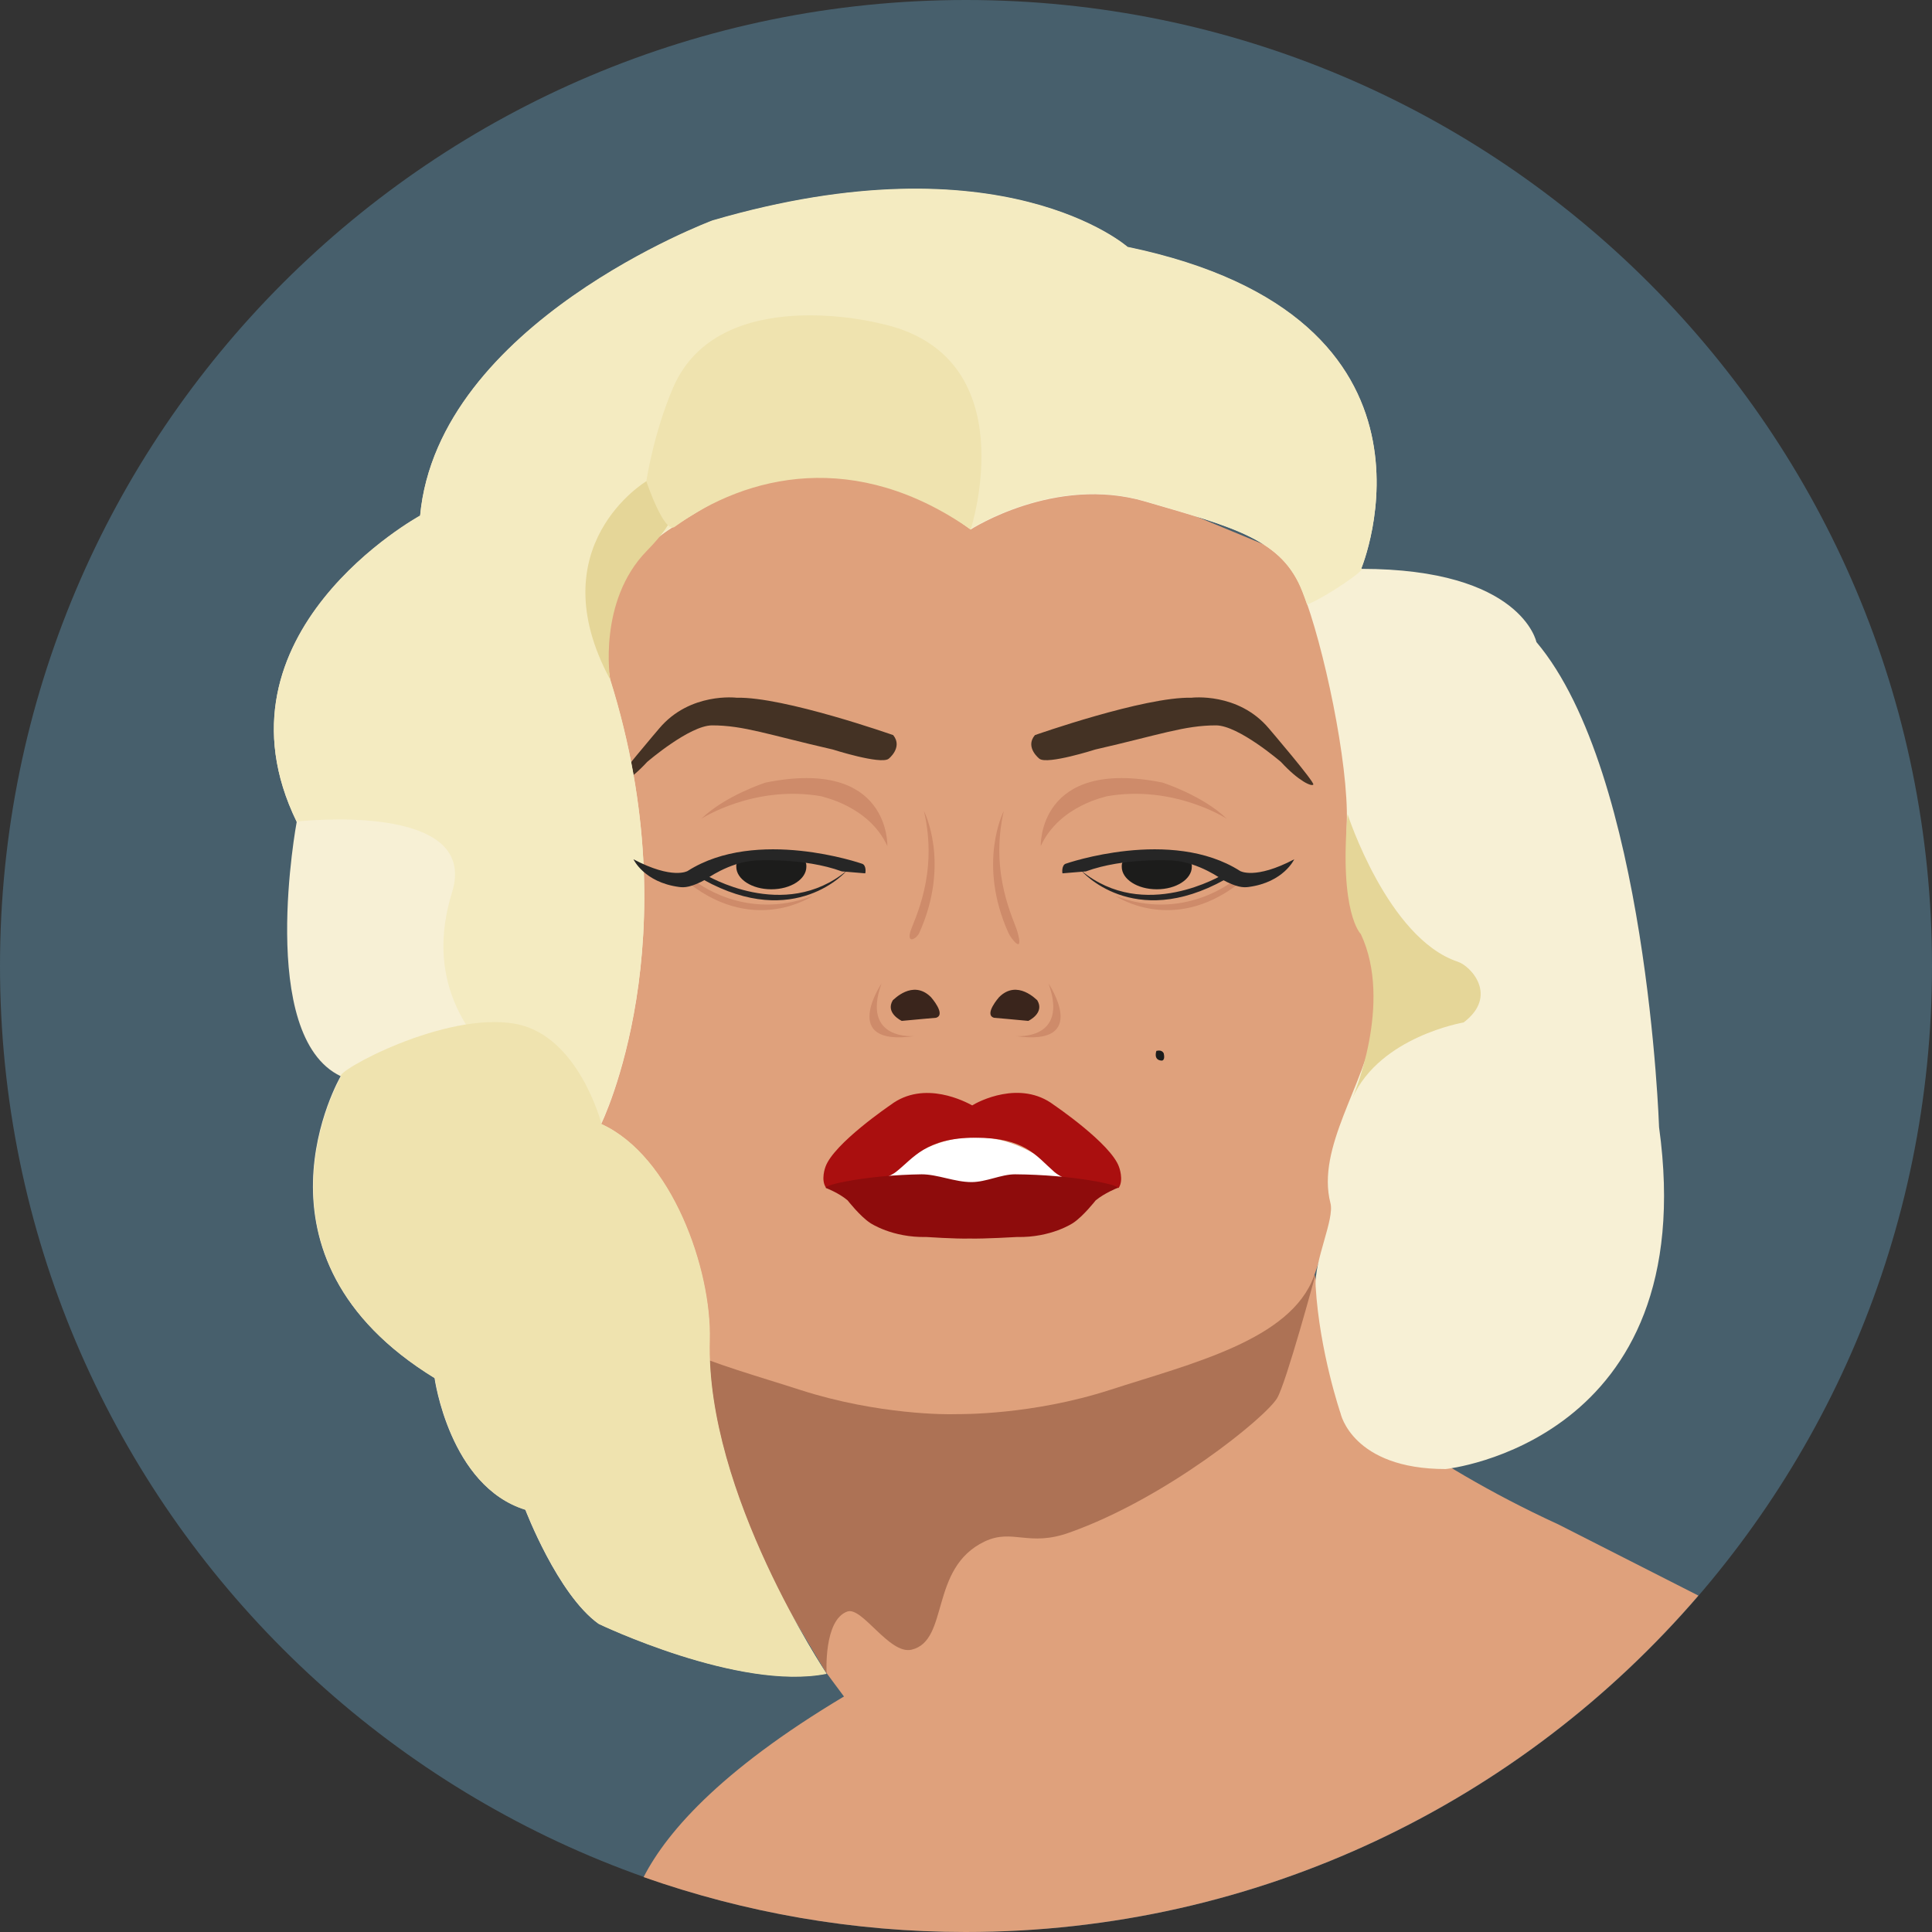 <?xml version="1.0"?>
<svg xmlns="http://www.w3.org/2000/svg" xmlns:xlink="http://www.w3.org/1999/xlink" version="1.1" id="Layer_1" x="0px" y="0px" viewBox="0 0 496.2 496.2" style="enable-background:new 0 0 496.2 496.2;" xml:space="preserve" width="512px" height="512px" class=""><rect x="0" y="0" width="496.2" height="496.2" fill="#333333" stroke="none"/><g><path style="fill:#475F6C" d="M496.2,248.1C496.2,111.1,385.1,0,248.1,0S0,111.1,0,248.1s111.1,248.1,248.1,248.1  S496.2,385.1,496.2,248.1z" data-original="#EA4949" class="active-path" data-old_color="#475f6c"/><g>
	<path style="fill:#DFA17C;" d="M436.2,409.8l-36-18.3c-35.8-16.4-56.9-35.4-56.9-35.4s-50.7,35.5-123.3,77.7   c-33.7,19.6-48.5,36.2-54.7,48.3c25.9,9.1,53.7,14.1,82.7,14.1C323.3,496.2,390.7,462.7,436.2,409.8z" data-original="#DFA17C"/>
	<path style="fill:#DFA17C;" d="M212.3,429.7c0,0,32.3,44.3,47.3,57c0,0,9.6,9.1,18-0.6c14.9-17.1,37.9-46,51.8-75.2   c0,0,24-24.8,8.3-83.3l-115.3,21.7l-55.8-90l-27.8,47.3L212.3,429.7z" data-original="#DFA17C"/>
</g><path style="fill:#AD7255;" d="M212.3,429.7c0,0-0.8-13.6,5.3-15.8c3.8-1.4,10.8,11.1,16.5,9.8c9.8-2.3,4.5-21,18.8-27.8  c7.2-3.4,11.3,1.5,21.8-2.3c24.8-8.8,50.3-29.5,53.3-34.5c2.3-3.8,9.8-31.5,9.8-31.5l-115.3,21.7l-28.1-43.6L166.6,353L212.3,429.7z  " data-original="#AD7255" class=""/><path style="fill:#82503A;" d="M182.2,314.7c0,2.5-2,4.5-4.5,4.5h-40.6c-2.5,0-4.5-2-4.5-4.5v-51.8c0-2.5,2-4.5,4.5-4.5h40.5  c2.5,0,4.5,2,4.5,4.5v51.8H182.2z" data-original="#82503A" class=""/><path style="fill:#DFA17C;" d="M341.4,146.8l-96.8-40.1l-96.1,23.1c0,0-14.9,114.6-14.9,121.3c0,6.8,13.5,60,19.5,76.6  c6,16.5,31.5,22.5,52.5,29.3c19.9,6.4,37.9,6.3,39.7,6.2c1.8,0,19.8,0.2,39.7-6.2c21-6.8,46.5-12.8,52.5-29.3s19.5-69.8,19.5-76.6  C357.1,244.3,341.4,146.8,341.4,146.8z" data-original="#DFA17C"/><path style="fill:#443224;" d="M265.8,188.8c0,0,28.1-9.9,40.2-9.6c0,0,12-1.5,19.9,7.9c0,0,11.8,13.8,11.4,14.4  c-0.4,0.6-3.8-0.9-8.3-5.8c0,0-10.9-9.4-16.7-9.4c-8.1,0-14.4,2.4-31,6.2c0,0-12.2,3.9-14.3,2.4C267.1,195,263.1,192,265.8,188.8z" data-original="#443224"/><g>
	<path style="fill:#CE8B6A;" d="M267.3,217.3c0,0-0.8-22.8,31.3-16.3c0,0,10.3,3.3,16.5,9.3c0,0-13.5-8.8-30.8-5.8   C284.3,204.6,272.1,206.8,267.3,217.3z" data-original="#CE8B6A" class=""/>
	<path style="fill:#CE8B6A;" d="M286.5,230.1c0,0,14.4,9.9,31.3-2.9l-1-1C316.7,226.2,304,236.8,286.5,230.1z" data-original="#CE8B6A" class=""/>
</g><path style="fill:#1C1C1B;" d="M306.1,222.6c0,3.2-4,5.8-9,5.8s-9-2.6-9-5.8c0-0.3,0-0.6,0.1-0.9c0.7-2.8,17.6-2.5,17.9,0.5  C306.1,222.3,306.1,222.5,306.1,222.6z" data-original="#1C1C1B" class=""/><g>
	<path style="fill:#262626;" d="M273.8,221.8c0,0,27-9.4,44.7,1.9c0,0,3.8,2.3,13.9-3c0,0-2.7,5.9-11.7,7.1   c-1.4,0.2-3.1,0.1-6.8-1.9c0,0-5.9-4.4-12.7-4.9c0,0-12.5-0.8-22.3,2.8l-6,0.5C272.8,224.3,272.6,222.1,273.8,221.8z" data-original="#262626" class=""/>
	<path style="fill:#262626;" d="M277.7,223.6c0,0,13.2,15.5,36.9,2.3l-0.6-1.2C314,224.6,293.9,237,277.7,223.6z" data-original="#262626" class=""/>
</g><path style="fill:#443224;" d="M229.4,188.8c0,0-28.1-9.9-40.2-9.6c0,0-12-1.5-19.9,7.9c0,0-11.8,13.8-11.4,14.4  c0.4,0.6,3.8-0.9,8.3-5.8c0,0,10.9-9.4,16.7-9.4c8.1,0,14.4,2.4,31,6.2c0,0,12.2,3.9,14.3,2.4C228.1,195,232,192,229.4,188.8z" data-original="#443224"/><g>
	<path style="fill:#CE8B6A;" d="M227.9,217.3c0,0,0.8-22.8-31.3-16.3c0,0-10.3,3.3-16.5,9.3c0,0,13.5-8.8,30.8-5.8   C210.8,204.6,223.1,206.8,227.9,217.3z" data-original="#CE8B6A" class=""/>
	<path style="fill:#CE8B6A;" d="M208.7,230.1c0,0-14.4,9.9-31.3-2.9l1-1C178.4,226.2,191.2,236.8,208.7,230.1z" data-original="#CE8B6A" class=""/>
</g><path style="fill:#1C1C1B;" d="M189.1,222.6c0,3.2,4,5.8,9,5.8s9-2.6,9-5.8c0-0.3,0-0.6-0.1-0.9c-0.7-2.8-17.6-2.5-17.9,0.5  C189.1,222.3,189.1,222.5,189.1,222.6z" data-original="#1C1C1B" class=""/><path style="fill:#262626;" d="M217.5,223.6c0,0-13.2,15.5-36.9,2.3l0.6-1.2C181.2,224.6,201.3,237,217.5,223.6z" data-original="#262626" class=""/><path style="fill:#F7F0D5;" d="M249.3,136c0,0,21.6-14,44.8-7.2c23.3,6.8,35.3,9.8,40.5,23.3c5.3,13.5,11.8,43.8,11.3,59.3  c-0.8,19.9,9.8,34.9,7.1,51.8c-2.4,15.3-15,31.5-11.3,45.8c1.1,4.1-4.2,14.7-3.8,21.4c1,16.8,6.4,32.6,6.4,32.6s3,14.3,27,14.3  c0,0,66-6.8,54.8-87.8c0,0-3-90.8-31.5-124.6c0,0-3.8-18.8-45-18.8c0,0,27-64.5-60-82.6c0,0-32.3-28.5-106.6-6.8  c0,0-70.5,26.3-75.1,75.8c0,0-55.3,30.2-31.7,78.6c0,0-10.3,55,11.3,65.3c0,0-27,46.2,24.1,77.5c0,0,3.8,27.8,23.3,33.8  c0,0,8.3,21.8,18.8,29.3c0,0,36,17.3,58.5,12.8c0,0-31.1-46.2-30-85.6c0.5-18.3-9.8-47.3-27.8-55.5c0,0,23.3-47.3,2.3-114.1  c0,0-5.5-25.5,15.8-39C192.5,122.8,214.2,110,249.3,136z" data-original="#F7F0D5"/><path style="fill:#F4EBC1;" d="M349.6,146c0,0,27-64.5-60-82.6c0,0-32.3-28.5-106.6-6.8c0,0-70.5,26.3-75.1,75.8  c0,0-55.3,30.2-31.7,78.6c0,0,47.2-5.4,39.9,18.2c-13.5,43.5,39.2,59.7,38.3,59.3c0,0,23.3-47.3,2.3-114.1c0,0-5.5-25.5,15.8-39  c20-12.8,41.7-25.6,76.7,0.5c0,0,21.6-14,44.8-7.2c23.3,6.8,35.3,9.8,40.5,23.3c0.4,1,0.8,2.1,1.2,3.3c0.1,0,0.1-0.1,0.2-0.1  C340.8,153.2,351.3,146,349.6,146z" data-original="#F4EBC1" class=""/><path style="fill:#EFE3AF;" d="M182.3,344.2c0.5-18.3-9.8-47.3-27.8-55.5c0,0-5.8-22.6-21.9-25.7c-18.3-3.5-47.1,12.5-45,13.5  c0,0-27,46.2,24.1,77.5c0,0,3.8,27.8,23.3,33.8c0,0,8.3,21.8,18.8,29.3c0,0,36,17.3,58.5,12.8C212.3,429.7,181.2,383.6,182.3,344.2z  " data-original="#EFE3AF"/><path style="fill:#E5D698;" d="M166,123.6c0,0-27.8,16.6-9.3,50.9c0,0-3.2-20.1,9.4-33C183,124.3,166,123.6,166,123.6z" data-original="#E5D698"/><path style="fill:#EFE3AF;" d="M249.3,136c0,0,14.7-45.1-23.6-53c0,0-41.1-10.5-52.8,16.5c-5.1,11.9-6.9,24.1-6.9,24.1  s4.6,13.7,7.3,11.7C192,121.7,219.9,115.4,249.3,136z" data-original="#EFE3AF"/><path style="fill:#E5D698;" d="M374.4,247c3.4,1.1,10.5,8.8,1.5,15.6c0,0-21.4,3.6-28.5,19.3c0,0,10.5-24.2,2.1-42  c0,0-5.6-5.3-3.4-30.8C346.1,209.1,356.4,241,374.4,247z" data-original="#E5D698"/><path style="fill:#1C1C1B;" d="M297,269.9c0,0-0.9,2.4,1.4,2.5c0,0,0.9,0,0.5-1.8C298.9,270.6,298.6,269.5,297,269.9z" data-original="#1C1C1B" class=""/><path style="fill:#FFFFFF;" d="M273.9,302.5c0,0-10.8-11-23.5-10.3c-12.8-0.7-23.5,10.3-23.5,10.3c4.6-1,14.3,3.3,23.8,3.3  C260.1,305.8,269.3,301.6,273.9,302.5z" data-original="#FFFFFF"/><path style="fill:#AA0F0F;" d="M287.4,299.7c-2.1-6-16.7-15.9-16.7-15.9c-8.7-6.6-19.6-0.8-21,0.1c-1.5-0.8-12.3-6.7-21-0.1  c0,0-14.6,9.9-16.7,15.9c0,0-1.3,3.4,0.2,5.4c0,0,13.3-0.6,17.9-4.1c4.5-3.5,7.6-8.8,20.4-8.8s15.5,4.6,20.3,8.8  c4.9,4.1,16.5,4.1,16.5,4.1C288.7,303.1,287.4,299.7,287.4,299.7z" data-original="#AA0F0F"/><g>
	<path style="fill:#CE8B6A;" d="M260.8,266.1c0,0,13.8,1.3,8.5-13.5C269.3,252.6,280.3,268.9,260.8,266.1z" data-original="#CE8B6A" class=""/>
	<path style="fill:#CE8B6A;" d="M234.9,266.1c0,0-13.8,1.3-8.5-13.5C226.4,252.6,215.4,268.9,234.9,266.1z" data-original="#CE8B6A" class=""/>
</g><g>
	<path style="fill:#3A251C;" d="M256.6,256.1c0,0-4,4.5-1.3,5.3c0,0,5.8,0.5,8.8,0.8c0,0,4.3-2,2.3-5.3   C266.3,256.9,261.3,251.4,256.6,256.1z" data-original="#3A251C" class=""/>
	<path style="fill:#3A251C;" d="M239.1,256.1c0,0,4,4.5,1.3,5.3c0,0-5.8,0.5-8.8,0.8c0,0-4.3-2-2.3-5.3   C229.4,256.9,234.4,251.4,239.1,256.1z" data-original="#3A251C" class=""/>
</g><path style="fill:#8E0C0C" d="M212.1,305.1c0,0,3.4,1.3,5.6,3.2c0,0,3.2,4.1,5.8,5.8c0,0,5.6,3.8,14.4,3.6c0,0,7.4,0.5,11.1,0.4  c3.8,0.1,12.2-0.4,12.2-0.4c8.8,0.2,14.4-3.6,14.4-3.6c2.6-1.7,5.8-5.8,5.8-5.8c2.3-1.9,5.6-3.2,5.6-3.2c0.6-0.8-11.6-3.4-26.3-3.5  c-3.6,0-7.4,2-11.2,2c-4.3,0-8.7-2-12.8-2C222.8,301.8,211.5,304.3,212.1,305.1z" data-original="#8E0C0C" class=""/><g>
	<path style="fill:#CE8B6A;" d="M237.3,208.3c0,0,6.9,13.3-1.2,31.3c-0.6,1.4-3.2,3-2.3-0.3C234.7,236.3,241.1,224.6,237.3,208.3z" data-original="#CE8B6A" class=""/>
	<path style="fill:#CE8B6A;" d="M257.8,208.3c0,0-6.9,13.3,1.2,31.3c0.6,1.4,4.1,5.9,2.3-0.3C260.5,236.3,254.1,224.6,257.8,208.3z" data-original="#CE8B6A" class=""/>
</g><path style="fill:#262626;" d="M221.3,221.8c0,0-27-9.4-44.7,1.9c0,0-3.8,2.3-13.9-3c0,0,2.7,5.9,11.7,7.1c1.4,0.2,3.1,0.1,6.8-1.9  c0,0,5.9-4.4,12.7-4.9c0,0,12.5-0.8,22.3,2.8l6,0.5C222.3,224.3,222.6,222.1,221.3,221.8z" data-original="#262626" class=""/></g> </svg>
